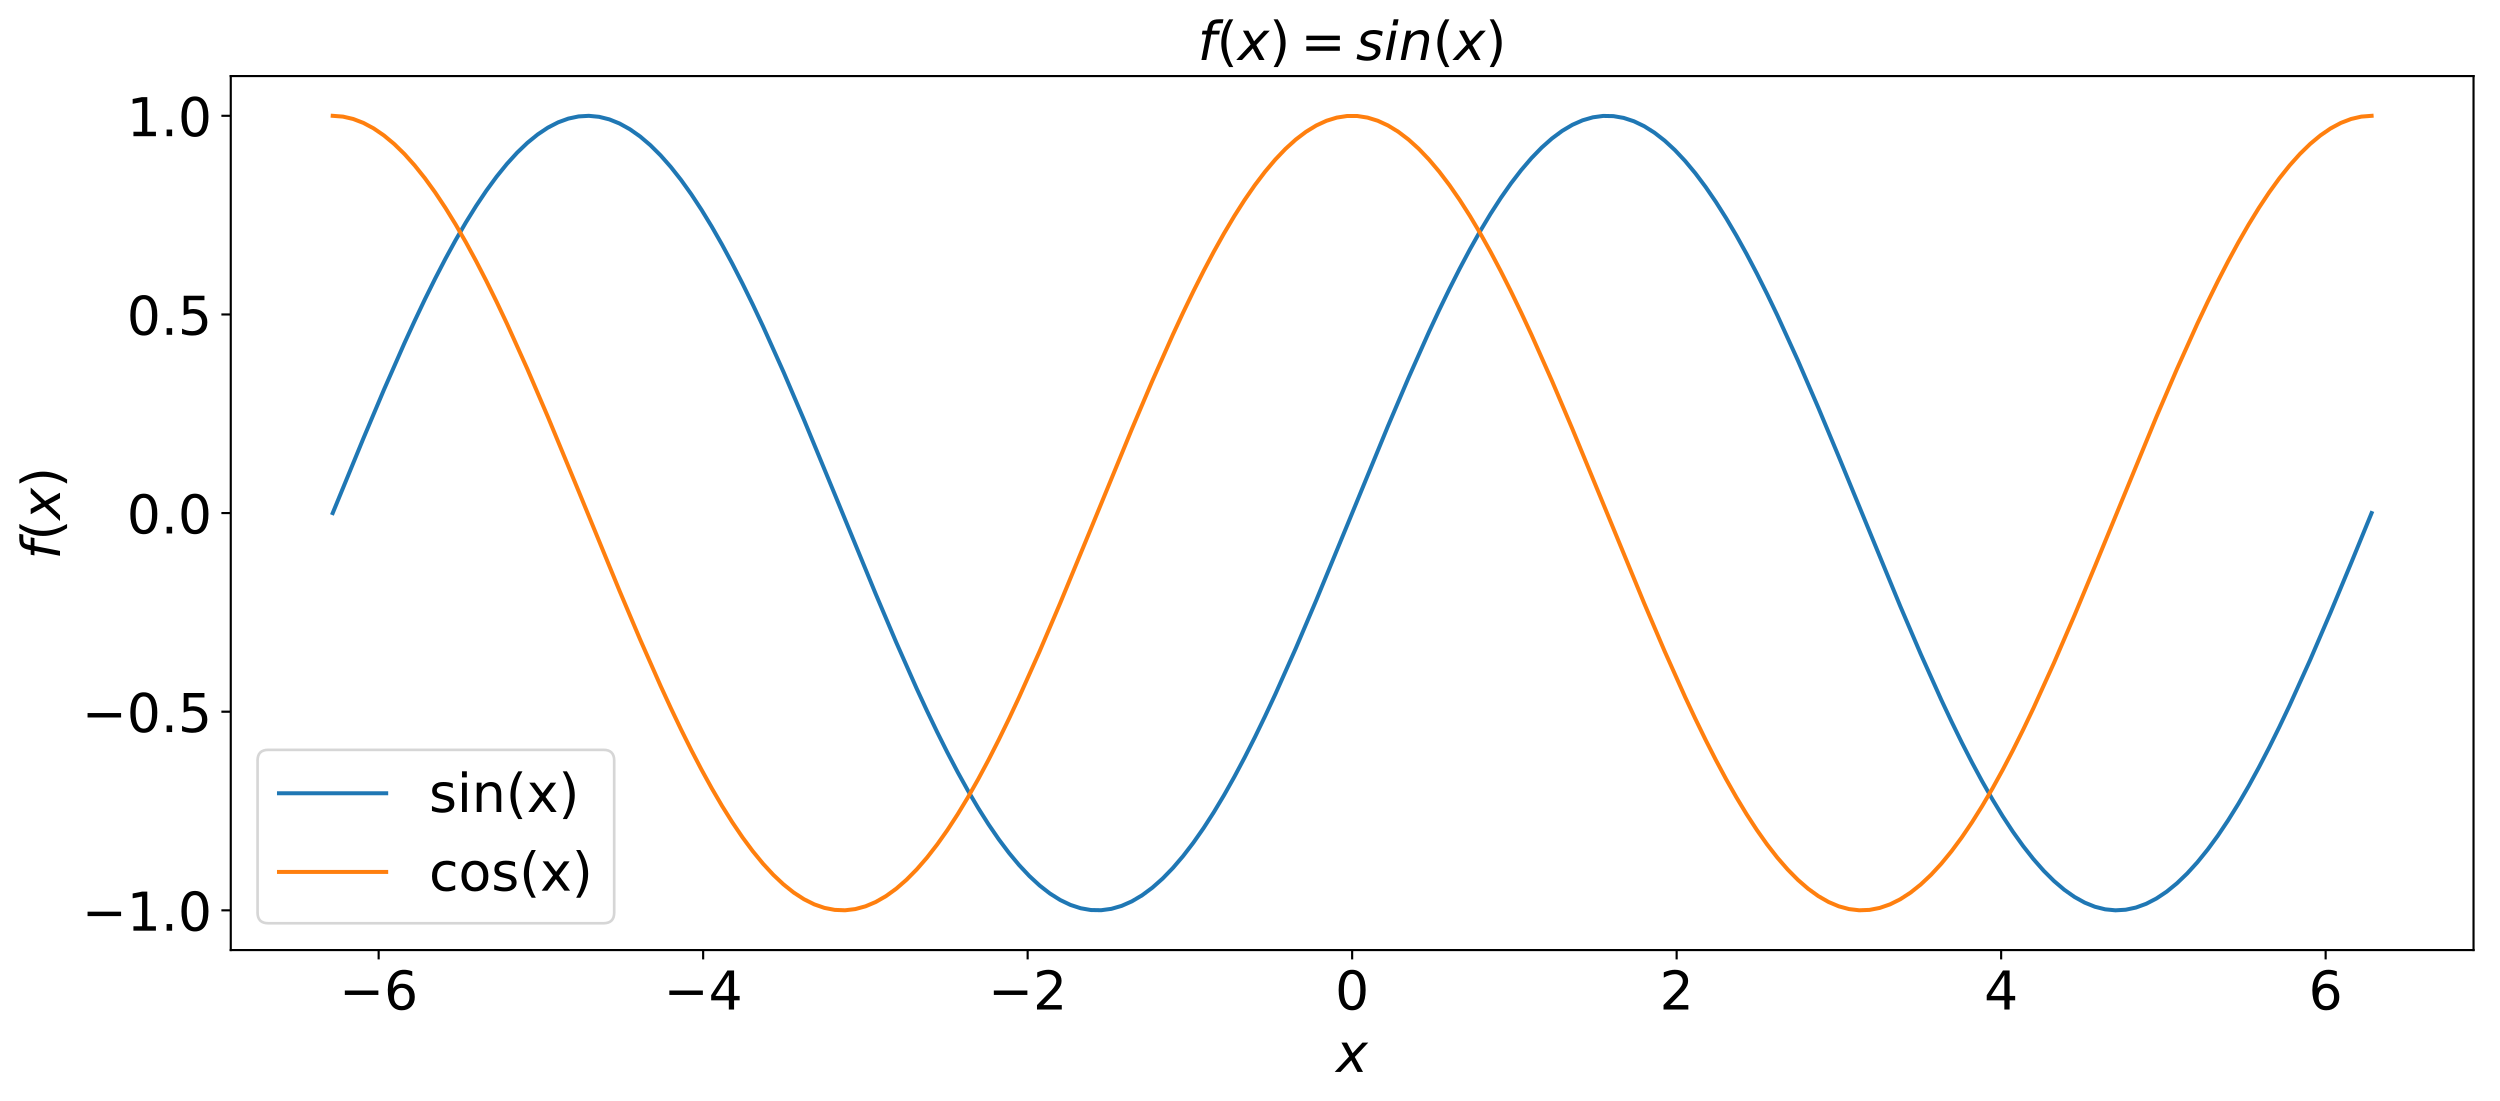 <?xml version="1.0" encoding="utf-8" standalone="no"?>
<!DOCTYPE svg PUBLIC "-//W3C//DTD SVG 1.1//EN"
  "http://www.w3.org/Graphics/SVG/1.1/DTD/svg11.dtd">
<!-- Created with matplotlib (http://matplotlib.org/) -->
<svg height="411pt" version="1.1" viewBox="0 0 933 411" width="933pt" xmlns="http://www.w3.org/2000/svg" xmlns:xlink="http://www.w3.org/1999/xlink">
 <defs>
  <style type="text/css">
*{stroke-linecap:butt;stroke-linejoin:round;}
  </style>
 </defs>
 <g id="figure_1">
  <g id="patch_1">
   <path d="M 0 411.469 
L 933.822 411.469 
L 933.822 0 
L 0 0 
z
" style="fill:#ffffff;"/>
  </g>
  <g id="axes_1">
   <g id="patch_2">
    <path d="M 86.122 354.557 
L 923.122 354.557 
L 923.122 28.397 
L 86.122 28.397 
z
" style="fill:#ffffff;"/>
   </g>
   <g id="matplotlib.axis_1">
    <g id="xtick_1">
     <g id="line2d_1">
      <defs>
       <path d="M 0 0 
L 0 3.5 
" id="m60f403475d" style="stroke:#000000;stroke-width:0.8;"/>
      </defs>
      <g>
       <use style="stroke:#000000;stroke-width:0.8;" x="141.315" xlink:href="#m60f403475d" y="354.557"/>
      </g>
     </g>
     <g id="text_1">
      <!-- −6 -->
      <defs>
       <path d="M 10.594 35.5 
L 73.188 35.5 
L 73.188 27.203 
L 10.594 27.203 
z
" id="DejaVuSans-2212"/>
       <path d="M 33.016 40.375 
Q 26.375 40.375 22.484 35.828 
Q 18.609 31.297 18.609 23.391 
Q 18.609 15.531 22.484 10.953 
Q 26.375 6.391 33.016 6.391 
Q 39.656 6.391 43.531 10.953 
Q 47.406 15.531 47.406 23.391 
Q 47.406 31.297 43.531 35.828 
Q 39.656 40.375 33.016 40.375 
z
M 52.594 71.297 
L 52.594 62.312 
Q 48.875 64.062 45.094 64.984 
Q 41.312 65.922 37.594 65.922 
Q 27.828 65.922 22.672 59.328 
Q 17.531 52.734 16.797 39.406 
Q 19.672 43.656 24.016 45.922 
Q 28.375 48.188 33.594 48.188 
Q 44.578 48.188 50.953 41.516 
Q 57.328 34.859 57.328 23.391 
Q 57.328 12.156 50.688 5.359 
Q 44.047 -1.422 33.016 -1.422 
Q 20.359 -1.422 13.672 8.266 
Q 6.984 17.969 6.984 36.375 
Q 6.984 53.656 15.188 63.938 
Q 23.391 74.219 37.203 74.219 
Q 40.922 74.219 44.703 73.484 
Q 48.484 72.75 52.594 71.297 
z
" id="DejaVuSans-36"/>
      </defs>
      <g transform="translate(126.572 376.754)scale(0.2 -0.2)">
       <use xlink:href="#DejaVuSans-2212"/>
       <use x="83.789" xlink:href="#DejaVuSans-36"/>
      </g>
     </g>
    </g>
    <g id="xtick_2">
     <g id="line2d_2">
      <g>
       <use style="stroke:#000000;stroke-width:0.8;" x="262.417" xlink:href="#m60f403475d" y="354.557"/>
      </g>
     </g>
     <g id="text_2">
      <!-- −4 -->
      <defs>
       <path d="M 37.797 64.312 
L 12.891 25.391 
L 37.797 25.391 
z
M 35.203 72.906 
L 47.609 72.906 
L 47.609 25.391 
L 58.016 25.391 
L 58.016 17.188 
L 47.609 17.188 
L 47.609 0 
L 37.797 0 
L 37.797 17.188 
L 4.891 17.188 
L 4.891 26.703 
z
" id="DejaVuSans-34"/>
      </defs>
      <g transform="translate(247.675 376.754)scale(0.2 -0.2)">
       <use xlink:href="#DejaVuSans-2212"/>
       <use x="83.789" xlink:href="#DejaVuSans-34"/>
      </g>
     </g>
    </g>
    <g id="xtick_3">
     <g id="line2d_3">
      <g>
       <use style="stroke:#000000;stroke-width:0.8;" x="383.519" xlink:href="#m60f403475d" y="354.557"/>
      </g>
     </g>
     <g id="text_3">
      <!-- −2 -->
      <defs>
       <path d="M 19.188 8.297 
L 53.609 8.297 
L 53.609 0 
L 7.328 0 
L 7.328 8.297 
Q 12.938 14.109 22.625 23.891 
Q 32.328 33.688 34.812 36.531 
Q 39.547 41.844 41.422 45.531 
Q 43.312 49.219 43.312 52.781 
Q 43.312 58.594 39.234 62.25 
Q 35.156 65.922 28.609 65.922 
Q 23.969 65.922 18.812 64.312 
Q 13.672 62.703 7.812 59.422 
L 7.812 69.391 
Q 13.766 71.781 18.938 73 
Q 24.125 74.219 28.422 74.219 
Q 39.75 74.219 46.484 68.547 
Q 53.219 62.891 53.219 53.422 
Q 53.219 48.922 51.531 44.891 
Q 49.859 40.875 45.406 35.406 
Q 44.188 33.984 37.641 27.219 
Q 31.109 20.453 19.188 8.297 
z
" id="DejaVuSans-32"/>
      </defs>
      <g transform="translate(368.777 376.754)scale(0.2 -0.2)">
       <use xlink:href="#DejaVuSans-2212"/>
       <use x="83.789" xlink:href="#DejaVuSans-32"/>
      </g>
     </g>
    </g>
    <g id="xtick_4">
     <g id="line2d_4">
      <g>
       <use style="stroke:#000000;stroke-width:0.8;" x="504.622" xlink:href="#m60f403475d" y="354.557"/>
      </g>
     </g>
     <g id="text_4">
      <!-- 0 -->
      <defs>
       <path d="M 31.781 66.406 
Q 24.172 66.406 20.328 58.906 
Q 16.5 51.422 16.5 36.375 
Q 16.5 21.391 20.328 13.891 
Q 24.172 6.391 31.781 6.391 
Q 39.453 6.391 43.281 13.891 
Q 47.125 21.391 47.125 36.375 
Q 47.125 51.422 43.281 58.906 
Q 39.453 66.406 31.781 66.406 
z
M 31.781 74.219 
Q 44.047 74.219 50.516 64.516 
Q 56.984 54.828 56.984 36.375 
Q 56.984 17.969 50.516 8.266 
Q 44.047 -1.422 31.781 -1.422 
Q 19.531 -1.422 13.062 8.266 
Q 6.594 17.969 6.594 36.375 
Q 6.594 54.828 13.062 64.516 
Q 19.531 74.219 31.781 74.219 
z
" id="DejaVuSans-30"/>
      </defs>
      <g transform="translate(498.259 376.754)scale(0.2 -0.2)">
       <use xlink:href="#DejaVuSans-30"/>
      </g>
     </g>
    </g>
    <g id="xtick_5">
     <g id="line2d_5">
      <g>
       <use style="stroke:#000000;stroke-width:0.8;" x="625.724" xlink:href="#m60f403475d" y="354.557"/>
      </g>
     </g>
     <g id="text_5">
      <!-- 2 -->
      <g transform="translate(619.362 376.754)scale(0.2 -0.2)">
       <use xlink:href="#DejaVuSans-32"/>
      </g>
     </g>
    </g>
    <g id="xtick_6">
     <g id="line2d_6">
      <g>
       <use style="stroke:#000000;stroke-width:0.8;" x="746.827" xlink:href="#m60f403475d" y="354.557"/>
      </g>
     </g>
     <g id="text_6">
      <!-- 4 -->
      <g transform="translate(740.464 376.754)scale(0.2 -0.2)">
       <use xlink:href="#DejaVuSans-34"/>
      </g>
     </g>
    </g>
    <g id="xtick_7">
     <g id="line2d_7">
      <g>
       <use style="stroke:#000000;stroke-width:0.8;" x="867.929" xlink:href="#m60f403475d" y="354.557"/>
      </g>
     </g>
     <g id="text_7">
      <!-- 6 -->
      <g transform="translate(861.567 376.754)scale(0.2 -0.2)">
       <use xlink:href="#DejaVuSans-36"/>
      </g>
     </g>
    </g>
    <g id="text_8">
     <!-- $x$ -->
     <defs>
      <path d="M 60.016 54.688 
L 34.906 27.875 
L 50.297 0 
L 39.984 0 
L 28.422 21.688 
L 8.297 0 
L -2.594 0 
L 24.312 28.812 
L 10.016 54.688 
L 20.312 54.688 
L 30.812 34.906 
L 49.125 54.688 
z
" id="DejaVuSans-Oblique-78"/>
     </defs>
     <g transform="translate(498.622 400.11)scale(0.2 -0.2)">
      <use transform="translate(0 0.312)" xlink:href="#DejaVuSans-Oblique-78"/>
     </g>
    </g>
   </g>
   <g id="matplotlib.axis_2">
    <g id="ytick_1">
     <g id="line2d_8">
      <defs>
       <path d="M 0 0 
L -3.5 0 
" id="mc56ca3c93c" style="stroke:#000000;stroke-width:0.8;"/>
      </defs>
      <g>
       <use style="stroke:#000000;stroke-width:0.8;" x="86.122" xlink:href="#mc56ca3c93c" y="339.736"/>
      </g>
     </g>
     <g id="text_9">
      <!-- −1.0 -->
      <defs>
       <path d="M 12.406 8.297 
L 28.516 8.297 
L 28.516 63.922 
L 10.984 60.406 
L 10.984 69.391 
L 28.422 72.906 
L 38.281 72.906 
L 38.281 8.297 
L 54.391 8.297 
L 54.391 0 
L 12.406 0 
z
" id="DejaVuSans-31"/>
       <path d="M 10.688 12.406 
L 21 12.406 
L 21 0 
L 10.688 0 
z
" id="DejaVuSans-2e"/>
      </defs>
      <g transform="translate(30.556 347.334)scale(0.2 -0.2)">
       <use xlink:href="#DejaVuSans-2212"/>
       <use x="83.789" xlink:href="#DejaVuSans-31"/>
       <use x="147.412" xlink:href="#DejaVuSans-2e"/>
       <use x="179.199" xlink:href="#DejaVuSans-30"/>
      </g>
     </g>
    </g>
    <g id="ytick_2">
     <g id="line2d_9">
      <g>
       <use style="stroke:#000000;stroke-width:0.8;" x="86.122" xlink:href="#mc56ca3c93c" y="265.608"/>
      </g>
     </g>
     <g id="text_10">
      <!-- −0.5 -->
      <defs>
       <path d="M 10.797 72.906 
L 49.516 72.906 
L 49.516 64.594 
L 19.828 64.594 
L 19.828 46.734 
Q 21.969 47.469 24.109 47.828 
Q 26.266 48.188 28.422 48.188 
Q 40.625 48.188 47.75 41.5 
Q 54.891 34.812 54.891 23.391 
Q 54.891 11.625 47.562 5.094 
Q 40.234 -1.422 26.906 -1.422 
Q 22.312 -1.422 17.547 -0.641 
Q 12.797 0.141 7.719 1.703 
L 7.719 11.625 
Q 12.109 9.234 16.797 8.062 
Q 21.484 6.891 26.703 6.891 
Q 35.156 6.891 40.078 11.328 
Q 45.016 15.766 45.016 23.391 
Q 45.016 31 40.078 35.438 
Q 35.156 39.891 26.703 39.891 
Q 22.75 39.891 18.812 39.016 
Q 14.891 38.141 10.797 36.281 
z
" id="DejaVuSans-35"/>
      </defs>
      <g transform="translate(30.556 273.206)scale(0.2 -0.2)">
       <use xlink:href="#DejaVuSans-2212"/>
       <use x="83.789" xlink:href="#DejaVuSans-30"/>
       <use x="147.412" xlink:href="#DejaVuSans-2e"/>
       <use x="179.199" xlink:href="#DejaVuSans-35"/>
      </g>
     </g>
    </g>
    <g id="ytick_3">
     <g id="line2d_10">
      <g>
       <use style="stroke:#000000;stroke-width:0.8;" x="86.122" xlink:href="#mc56ca3c93c" y="191.479"/>
      </g>
     </g>
     <g id="text_11">
      <!-- 0.0 -->
      <g transform="translate(47.316 199.078)scale(0.2 -0.2)">
       <use xlink:href="#DejaVuSans-30"/>
       <use x="63.623" xlink:href="#DejaVuSans-2e"/>
       <use x="95.41" xlink:href="#DejaVuSans-30"/>
      </g>
     </g>
    </g>
    <g id="ytick_4">
     <g id="line2d_11">
      <g>
       <use style="stroke:#000000;stroke-width:0.8;" x="86.122" xlink:href="#mc56ca3c93c" y="117.351"/>
      </g>
     </g>
     <g id="text_12">
      <!-- 0.5 -->
      <g transform="translate(47.316 124.949)scale(0.2 -0.2)">
       <use xlink:href="#DejaVuSans-30"/>
       <use x="63.623" xlink:href="#DejaVuSans-2e"/>
       <use x="95.41" xlink:href="#DejaVuSans-35"/>
      </g>
     </g>
    </g>
    <g id="ytick_5">
     <g id="line2d_12">
      <g>
       <use style="stroke:#000000;stroke-width:0.8;" x="86.122" xlink:href="#mc56ca3c93c" y="43.222"/>
      </g>
     </g>
     <g id="text_13">
      <!-- 1.0 -->
      <g transform="translate(47.316 50.821)scale(0.2 -0.2)">
       <use xlink:href="#DejaVuSans-31"/>
       <use x="63.623" xlink:href="#DejaVuSans-2e"/>
       <use x="95.41" xlink:href="#DejaVuSans-30"/>
      </g>
     </g>
    </g>
    <g id="text_14">
     <!-- $f(x)$ -->
     <defs>
      <path d="M 47.797 75.984 
L 46.391 68.5 
L 37.797 68.5 
Q 32.906 68.5 30.688 66.578 
Q 28.469 64.656 27.391 59.516 
L 26.422 54.688 
L 41.219 54.688 
L 39.891 47.703 
L 25.094 47.703 
L 15.828 0 
L 6.781 0 
L 16.109 47.703 
L 7.516 47.703 
L 8.797 54.688 
L 17.391 54.688 
L 18.109 58.5 
Q 19.969 68.172 24.625 72.078 
Q 29.297 75.984 39.312 75.984 
z
" id="DejaVuSans-Oblique-66"/>
      <path d="M 31 75.875 
Q 24.469 64.656 21.281 53.656 
Q 18.109 42.672 18.109 31.391 
Q 18.109 20.125 21.312 9.062 
Q 24.516 -2 31 -13.188 
L 23.188 -13.188 
Q 15.875 -1.703 12.234 9.375 
Q 8.594 20.453 8.594 31.391 
Q 8.594 42.281 12.203 53.312 
Q 15.828 64.359 23.188 75.875 
z
" id="DejaVuSans-28"/>
      <path d="M 8.016 75.875 
L 15.828 75.875 
Q 23.141 64.359 26.781 53.312 
Q 30.422 42.281 30.422 31.391 
Q 30.422 20.453 26.781 9.375 
Q 23.141 -1.703 15.828 -13.188 
L 8.016 -13.188 
Q 14.5 -2 17.703 9.062 
Q 20.906 20.125 20.906 31.391 
Q 20.906 42.672 17.703 53.656 
Q 14.5 64.656 8.016 75.875 
z
" id="DejaVuSans-29"/>
     </defs>
     <g transform="translate(22.397 208.777)rotate(-90)scale(0.2 -0.2)">
      <use transform="translate(0 0.016)" xlink:href="#DejaVuSans-Oblique-66"/>
      <use transform="translate(35.205 0.016)" xlink:href="#DejaVuSans-28"/>
      <use transform="translate(74.219 0.016)" xlink:href="#DejaVuSans-Oblique-78"/>
      <use transform="translate(133.398 0.016)" xlink:href="#DejaVuSans-29"/>
     </g>
    </g>
   </g>
   <g id="line2d_13">
    <path clip-path="url(#pb7452df29a)" d="M 124.167 191.479 
L 135.638 163.561 
L 143.286 145.443 
L 150.933 128.058 
L 154.757 119.728 
L 158.58 111.684 
L 162.404 103.958 
L 166.228 96.581 
L 170.051 89.582 
L 173.875 82.989 
L 177.699 76.829 
L 181.522 71.126 
L 185.346 65.902 
L 189.17 61.179 
L 192.993 56.976 
L 196.817 53.309 
L 200.641 50.192 
L 204.464 47.639 
L 208.288 45.659 
L 212.112 44.26 
L 215.935 43.449 
L 219.759 43.227 
L 223.583 43.596 
L 227.406 44.555 
L 231.23 46.1 
L 235.054 48.224 
L 238.877 50.919 
L 242.701 54.174 
L 246.525 57.977 
L 250.348 62.312 
L 254.172 67.162 
L 257.996 72.507 
L 261.819 78.327 
L 265.643 84.598 
L 269.467 91.294 
L 273.29 98.39 
L 277.114 105.858 
L 280.938 113.666 
L 284.761 121.785 
L 292.409 138.822 
L 300.056 156.699 
L 311.527 184.46 
L 326.822 221.693 
L 334.469 239.735 
L 342.116 257.008 
L 345.94 265.27 
L 349.763 273.237 
L 353.587 280.879 
L 357.411 288.164 
L 361.234 295.064 
L 365.058 301.551 
L 368.882 307.599 
L 372.705 313.185 
L 376.529 318.285 
L 380.353 322.879 
L 384.176 326.95 
L 388 330.481 
L 391.824 333.458 
L 395.647 335.869 
L 399.471 337.704 
L 403.295 338.956 
L 407.118 339.621 
L 410.942 339.694 
L 414.766 339.178 
L 418.589 338.072 
L 422.413 336.382 
L 426.237 334.114 
L 430.06 331.278 
L 433.884 327.884 
L 437.708 323.947 
L 441.531 319.482 
L 445.355 314.506 
L 449.179 309.04 
L 453.002 303.105 
L 456.826 296.726 
L 460.65 289.926 
L 464.473 282.735 
L 468.297 275.179 
L 472.121 267.29 
L 475.944 259.099 
L 483.592 241.942 
L 491.239 223.98 
L 502.71 196.159 
L 518.005 158.978 
L 525.652 141.017 
L 533.299 123.859 
L 537.123 115.668 
L 540.947 107.779 
L 544.77 100.224 
L 548.594 93.032 
L 552.418 86.233 
L 556.241 79.853 
L 560.065 73.919 
L 563.889 68.452 
L 567.712 63.477 
L 571.536 59.011 
L 575.36 55.074 
L 579.183 51.681 
L 583.007 48.844 
L 586.831 46.577 
L 590.654 44.887 
L 594.478 43.781 
L 598.302 43.264 
L 602.125 43.338 
L 605.949 44.002 
L 609.773 45.255 
L 613.596 47.09 
L 617.42 49.5 
L 621.244 52.477 
L 625.067 56.008 
L 628.891 60.079 
L 632.715 64.674 
L 636.538 69.774 
L 640.362 75.359 
L 644.186 81.407 
L 648.009 87.894 
L 651.833 94.794 
L 655.657 102.08 
L 659.48 109.721 
L 663.304 117.689 
L 670.951 134.474 
L 678.599 152.166 
L 686.246 170.485 
L 709.188 226.26 
L 716.835 244.136 
L 724.483 261.173 
L 728.306 269.292 
L 732.13 277.101 
L 735.954 284.568 
L 739.777 291.664 
L 743.601 298.361 
L 747.425 304.632 
L 751.248 310.451 
L 755.072 315.797 
L 758.896 320.646 
L 762.719 324.981 
L 766.543 328.784 
L 770.367 332.04 
L 774.19 334.735 
L 778.014 336.859 
L 781.837 338.403 
L 785.661 339.362 
L 789.485 339.731 
L 793.308 339.51 
L 797.132 338.698 
L 800.956 337.299 
L 804.779 335.32 
L 808.603 332.766 
L 812.427 329.65 
L 816.25 325.983 
L 820.074 321.779 
L 823.898 317.056 
L 827.721 311.833 
L 831.545 306.13 
L 835.369 299.969 
L 839.192 293.377 
L 843.016 286.378 
L 846.84 279.001 
L 850.663 271.275 
L 854.487 263.23 
L 862.134 246.317 
L 869.782 228.53 
L 877.429 210.154 
L 885.076 191.479 
L 885.076 191.479 
" style="fill:none;stroke:#1f77b4;stroke-linecap:square;stroke-width:1.5;"/>
   </g>
   <g id="line2d_14">
    <path clip-path="url(#pb7452df29a)" d="M 124.167 43.222 
L 127.991 43.518 
L 131.815 44.403 
L 135.638 45.875 
L 139.462 47.927 
L 143.286 50.551 
L 147.109 53.737 
L 150.933 57.472 
L 154.757 61.742 
L 158.58 66.528 
L 162.404 71.813 
L 166.228 77.574 
L 170.051 83.79 
L 173.875 90.435 
L 177.699 97.483 
L 181.522 104.905 
L 185.346 112.673 
L 189.17 120.754 
L 196.817 137.73 
L 204.464 155.562 
L 215.935 183.292 
L 231.23 220.546 
L 238.877 238.627 
L 246.525 255.956 
L 250.348 264.252 
L 254.172 272.258 
L 257.996 279.942 
L 261.819 287.274 
L 265.643 294.224 
L 269.467 300.764 
L 273.29 306.868 
L 277.114 312.512 
L 280.938 317.674 
L 284.761 322.333 
L 288.585 326.471 
L 292.409 330.07 
L 296.232 333.117 
L 300.056 335.599 
L 303.88 337.506 
L 307.703 338.832 
L 311.527 339.57 
L 315.351 339.718 
L 319.174 339.274 
L 322.998 338.242 
L 326.822 336.625 
L 330.645 334.429 
L 334.469 331.663 
L 338.293 328.338 
L 342.116 324.468 
L 345.94 320.068 
L 349.763 315.155 
L 353.587 309.749 
L 357.411 303.872 
L 361.234 297.546 
L 365.058 290.798 
L 368.882 283.654 
L 372.705 276.143 
L 376.529 268.294 
L 380.353 260.138 
L 388 243.04 
L 395.647 225.121 
L 407.118 197.329 
L 422.413 160.121 
L 430.06 142.119 
L 437.708 124.903 
L 441.531 116.676 
L 445.355 108.748 
L 449.179 101.149 
L 453.002 93.91 
L 456.826 87.06 
L 460.65 80.627 
L 464.473 74.635 
L 468.297 69.109 
L 472.121 64.071 
L 475.944 59.541 
L 479.768 55.537 
L 483.592 52.075 
L 487.415 49.168 
L 491.239 46.829 
L 495.063 45.066 
L 498.886 43.887 
L 502.71 43.296 
L 506.534 43.296 
L 510.357 43.887 
L 514.181 45.066 
L 518.005 46.829 
L 521.828 49.168 
L 525.652 52.075 
L 529.476 55.537 
L 533.299 59.541 
L 537.123 64.071 
L 540.947 69.109 
L 544.77 74.635 
L 548.594 80.627 
L 552.418 87.06 
L 556.241 93.91 
L 560.065 101.149 
L 563.889 108.748 
L 567.712 116.676 
L 571.536 124.903 
L 579.183 142.119 
L 586.831 160.121 
L 598.302 187.969 
L 613.596 225.121 
L 621.244 243.04 
L 628.891 260.138 
L 632.715 268.294 
L 636.538 276.143 
L 640.362 283.654 
L 644.186 290.798 
L 648.009 297.546 
L 651.833 303.872 
L 655.657 309.749 
L 659.48 315.155 
L 663.304 320.068 
L 667.128 324.468 
L 670.951 328.338 
L 674.775 331.663 
L 678.599 334.429 
L 682.422 336.625 
L 686.246 338.242 
L 690.07 339.274 
L 693.893 339.718 
L 697.717 339.57 
L 701.541 338.832 
L 705.364 337.506 
L 709.188 335.599 
L 713.012 333.117 
L 716.835 330.07 
L 720.659 326.471 
L 724.483 322.333 
L 728.306 317.674 
L 732.13 312.512 
L 735.954 306.868 
L 739.777 300.764 
L 743.601 294.224 
L 747.425 287.274 
L 751.248 279.942 
L 755.072 272.258 
L 758.896 264.252 
L 766.543 247.403 
L 774.19 229.662 
L 781.837 211.314 
L 804.779 155.562 
L 812.427 137.73 
L 820.074 120.754 
L 823.898 112.673 
L 827.721 104.905 
L 831.545 97.483 
L 835.369 90.435 
L 839.192 83.79 
L 843.016 77.574 
L 846.84 71.813 
L 850.663 66.528 
L 854.487 61.742 
L 858.311 57.472 
L 862.134 53.737 
L 865.958 50.551 
L 869.782 47.927 
L 873.605 45.875 
L 877.429 44.403 
L 881.253 43.518 
L 885.076 43.222 
L 885.076 43.222 
" style="fill:none;stroke:#ff7f0e;stroke-linecap:square;stroke-width:1.5;"/>
   </g>
   <g id="patch_3">
    <path d="M 86.122 354.557 
L 86.122 28.397 
" style="fill:none;stroke:#000000;stroke-linecap:square;stroke-linejoin:miter;stroke-width:0.8;"/>
   </g>
   <g id="patch_4">
    <path d="M 923.122 354.557 
L 923.122 28.397 
" style="fill:none;stroke:#000000;stroke-linecap:square;stroke-linejoin:miter;stroke-width:0.8;"/>
   </g>
   <g id="patch_5">
    <path d="M 86.122 354.557 
L 923.122 354.557 
" style="fill:none;stroke:#000000;stroke-linecap:square;stroke-linejoin:miter;stroke-width:0.8;"/>
   </g>
   <g id="patch_6">
    <path d="M 86.122 28.397 
L 923.122 28.397 
" style="fill:none;stroke:#000000;stroke-linecap:square;stroke-linejoin:miter;stroke-width:0.8;"/>
   </g>
   <g id="text_15">
    <!-- $f(x) = sin(x)$ -->
    <defs>
     <path d="M 10.594 45.406 
L 73.188 45.406 
L 73.188 37.203 
L 10.594 37.203 
z
M 10.594 25.484 
L 73.188 25.484 
L 73.188 17.188 
L 10.594 17.188 
z
" id="DejaVuSans-3d"/>
     <path d="M 50 53.078 
L 48.297 44.578 
Q 44.734 46.531 40.766 47.5 
Q 36.812 48.484 32.625 48.484 
Q 25.531 48.484 21.453 46.062 
Q 17.391 43.656 17.391 39.5 
Q 17.391 34.672 26.859 32.078 
Q 27.594 31.891 27.938 31.781 
L 30.812 30.906 
Q 39.797 28.422 42.797 25.688 
Q 45.797 22.953 45.797 18.219 
Q 45.797 9.516 38.891 4.047 
Q 31.984 -1.422 20.797 -1.422 
Q 16.453 -1.422 11.672 -0.578 
Q 6.891 0.25 1.125 2 
L 2.875 11.281 
Q 7.812 8.734 12.594 7.422 
Q 17.391 6.109 21.781 6.109 
Q 28.375 6.109 32.5 8.938 
Q 36.625 11.766 36.625 16.109 
Q 36.625 20.797 25.781 23.688 
L 24.859 23.922 
L 21.781 24.703 
Q 14.938 26.516 11.766 29.469 
Q 8.594 32.422 8.594 37.016 
Q 8.594 45.75 15.156 50.875 
Q 21.734 56 33.016 56 
Q 37.453 56 41.672 55.266 
Q 45.906 54.547 50 53.078 
z
" id="DejaVuSans-Oblique-73"/>
     <path d="M 18.312 75.984 
L 27.297 75.984 
L 25.094 64.594 
L 16.109 64.594 
z
M 14.203 54.688 
L 23.188 54.688 
L 12.5 0 
L 3.516 0 
z
" id="DejaVuSans-Oblique-69"/>
     <path d="M 55.719 33.016 
L 49.312 0 
L 40.281 0 
L 46.688 32.672 
Q 47.125 34.969 47.359 36.719 
Q 47.609 38.484 47.609 39.5 
Q 47.609 43.609 45.016 45.891 
Q 42.438 48.188 37.797 48.188 
Q 30.562 48.188 25.344 43.375 
Q 20.125 38.578 18.5 30.328 
L 12.5 0 
L 3.516 0 
L 14.109 54.688 
L 23.094 54.688 
L 21.297 46.094 
Q 25.047 50.828 30.312 53.406 
Q 35.594 56 41.406 56 
Q 48.641 56 52.609 52.094 
Q 56.594 48.188 56.594 41.109 
Q 56.594 39.359 56.375 37.359 
Q 56.156 35.359 55.719 33.016 
z
" id="DejaVuSans-Oblique-6e"/>
    </defs>
    <g transform="translate(447.022 22.397)scale(0.2 -0.2)">
     <use transform="translate(0 0.016)" xlink:href="#DejaVuSans-Oblique-66"/>
     <use transform="translate(35.205 0.016)" xlink:href="#DejaVuSans-28"/>
     <use transform="translate(74.219 0.016)" xlink:href="#DejaVuSans-Oblique-78"/>
     <use transform="translate(133.398 0.016)" xlink:href="#DejaVuSans-29"/>
     <use transform="translate(191.895 0.016)" xlink:href="#DejaVuSans-3d"/>
     <use transform="translate(295.166 0.016)" xlink:href="#DejaVuSans-Oblique-73"/>
     <use transform="translate(347.266 0.016)" xlink:href="#DejaVuSans-Oblique-69"/>
     <use transform="translate(375.049 0.016)" xlink:href="#DejaVuSans-Oblique-6e"/>
     <use transform="translate(438.428 0.016)" xlink:href="#DejaVuSans-28"/>
     <use transform="translate(477.441 0.016)" xlink:href="#DejaVuSans-Oblique-78"/>
     <use transform="translate(536.621 0.016)" xlink:href="#DejaVuSans-29"/>
    </g>
   </g>
   <g id="legend_1">
    <g id="patch_7">
     <path d="M 100.122 344.557 
L 225.219 344.557 
Q 229.219 344.557 229.219 340.557 
L 229.219 283.844 
Q 229.219 279.844 225.219 279.844 
L 100.122 279.844 
Q 96.122 279.844 96.122 283.844 
L 96.122 340.557 
Q 96.122 344.557 100.122 344.557 
z
" style="fill:#ffffff;opacity:0.8;stroke:#cccccc;stroke-linejoin:miter;"/>
    </g>
    <g id="line2d_15">
     <path d="M 104.122 296.041 
L 144.122 296.041 
" style="fill:none;stroke:#1f77b4;stroke-linecap:square;stroke-width:1.5;"/>
    </g>
    <g id="line2d_16"/>
    <g id="text_16">
     <!-- sin(x) -->
     <defs>
      <path d="M 44.281 53.078 
L 44.281 44.578 
Q 40.484 46.531 36.375 47.5 
Q 32.281 48.484 27.875 48.484 
Q 21.188 48.484 17.844 46.438 
Q 14.5 44.391 14.5 40.281 
Q 14.5 37.156 16.891 35.375 
Q 19.281 33.594 26.516 31.984 
L 29.594 31.297 
Q 39.156 29.25 43.188 25.516 
Q 47.219 21.781 47.219 15.094 
Q 47.219 7.469 41.188 3.016 
Q 35.156 -1.422 24.609 -1.422 
Q 20.219 -1.422 15.453 -0.562 
Q 10.688 0.297 5.422 2 
L 5.422 11.281 
Q 10.406 8.688 15.234 7.391 
Q 20.062 6.109 24.812 6.109 
Q 31.156 6.109 34.562 8.281 
Q 37.984 10.453 37.984 14.406 
Q 37.984 18.062 35.516 20.016 
Q 33.062 21.969 24.703 23.781 
L 21.578 24.516 
Q 13.234 26.266 9.516 29.906 
Q 5.812 33.547 5.812 39.891 
Q 5.812 47.609 11.281 51.797 
Q 16.75 56 26.812 56 
Q 31.781 56 36.172 55.266 
Q 40.578 54.547 44.281 53.078 
z
" id="DejaVuSans-73"/>
      <path d="M 9.422 54.688 
L 18.406 54.688 
L 18.406 0 
L 9.422 0 
z
M 9.422 75.984 
L 18.406 75.984 
L 18.406 64.594 
L 9.422 64.594 
z
" id="DejaVuSans-69"/>
      <path d="M 54.891 33.016 
L 54.891 0 
L 45.906 0 
L 45.906 32.719 
Q 45.906 40.484 42.875 44.328 
Q 39.844 48.188 33.797 48.188 
Q 26.516 48.188 22.312 43.547 
Q 18.109 38.922 18.109 30.906 
L 18.109 0 
L 9.078 0 
L 9.078 54.688 
L 18.109 54.688 
L 18.109 46.188 
Q 21.344 51.125 25.703 53.562 
Q 30.078 56 35.797 56 
Q 45.219 56 50.047 50.172 
Q 54.891 44.344 54.891 33.016 
z
" id="DejaVuSans-6e"/>
      <path d="M 54.891 54.688 
L 35.109 28.078 
L 55.906 0 
L 45.312 0 
L 29.391 21.484 
L 13.484 0 
L 2.875 0 
L 24.125 28.609 
L 4.688 54.688 
L 15.281 54.688 
L 29.781 35.203 
L 44.281 54.688 
z
" id="DejaVuSans-78"/>
     </defs>
     <g transform="translate(160.122 303.041)scale(0.2 -0.2)">
      <use xlink:href="#DejaVuSans-73"/>
      <use x="52.1" xlink:href="#DejaVuSans-69"/>
      <use x="79.883" xlink:href="#DejaVuSans-6e"/>
      <use x="143.262" xlink:href="#DejaVuSans-28"/>
      <use x="182.275" xlink:href="#DejaVuSans-78"/>
      <use x="241.455" xlink:href="#DejaVuSans-29"/>
     </g>
    </g>
    <g id="line2d_17">
     <path d="M 104.122 325.397 
L 144.122 325.397 
" style="fill:none;stroke:#ff7f0e;stroke-linecap:square;stroke-width:1.5;"/>
    </g>
    <g id="line2d_18"/>
    <g id="text_17">
     <!-- cos(x) -->
     <defs>
      <path d="M 48.781 52.594 
L 48.781 44.188 
Q 44.969 46.297 41.141 47.344 
Q 37.312 48.391 33.406 48.391 
Q 24.656 48.391 19.812 42.844 
Q 14.984 37.312 14.984 27.297 
Q 14.984 17.281 19.812 11.734 
Q 24.656 6.203 33.406 6.203 
Q 37.312 6.203 41.141 7.25 
Q 44.969 8.297 48.781 10.406 
L 48.781 2.094 
Q 45.016 0.344 40.984 -0.531 
Q 36.969 -1.422 32.422 -1.422 
Q 20.062 -1.422 12.781 6.344 
Q 5.516 14.109 5.516 27.297 
Q 5.516 40.672 12.859 48.328 
Q 20.219 56 33.016 56 
Q 37.156 56 41.109 55.141 
Q 45.062 54.297 48.781 52.594 
z
" id="DejaVuSans-63"/>
      <path d="M 30.609 48.391 
Q 23.391 48.391 19.188 42.75 
Q 14.984 37.109 14.984 27.297 
Q 14.984 17.484 19.156 11.844 
Q 23.344 6.203 30.609 6.203 
Q 37.797 6.203 41.984 11.859 
Q 46.188 17.531 46.188 27.297 
Q 46.188 37.016 41.984 42.703 
Q 37.797 48.391 30.609 48.391 
z
M 30.609 56 
Q 42.328 56 49.016 48.375 
Q 55.719 40.766 55.719 27.297 
Q 55.719 13.875 49.016 6.219 
Q 42.328 -1.422 30.609 -1.422 
Q 18.844 -1.422 12.172 6.219 
Q 5.516 13.875 5.516 27.297 
Q 5.516 40.766 12.172 48.375 
Q 18.844 56 30.609 56 
z
" id="DejaVuSans-6f"/>
     </defs>
     <g transform="translate(160.122 332.397)scale(0.2 -0.2)">
      <use xlink:href="#DejaVuSans-63"/>
      <use x="54.98" xlink:href="#DejaVuSans-6f"/>
      <use x="116.162" xlink:href="#DejaVuSans-73"/>
      <use x="168.262" xlink:href="#DejaVuSans-28"/>
      <use x="207.275" xlink:href="#DejaVuSans-78"/>
      <use x="266.455" xlink:href="#DejaVuSans-29"/>
     </g>
    </g>
   </g>
  </g>
 </g>
 <defs>
  <clipPath id="pb7452df29a">
   <rect height="326.16" width="837" x="86.122" y="28.397"/>
  </clipPath>
 </defs>
</svg>
